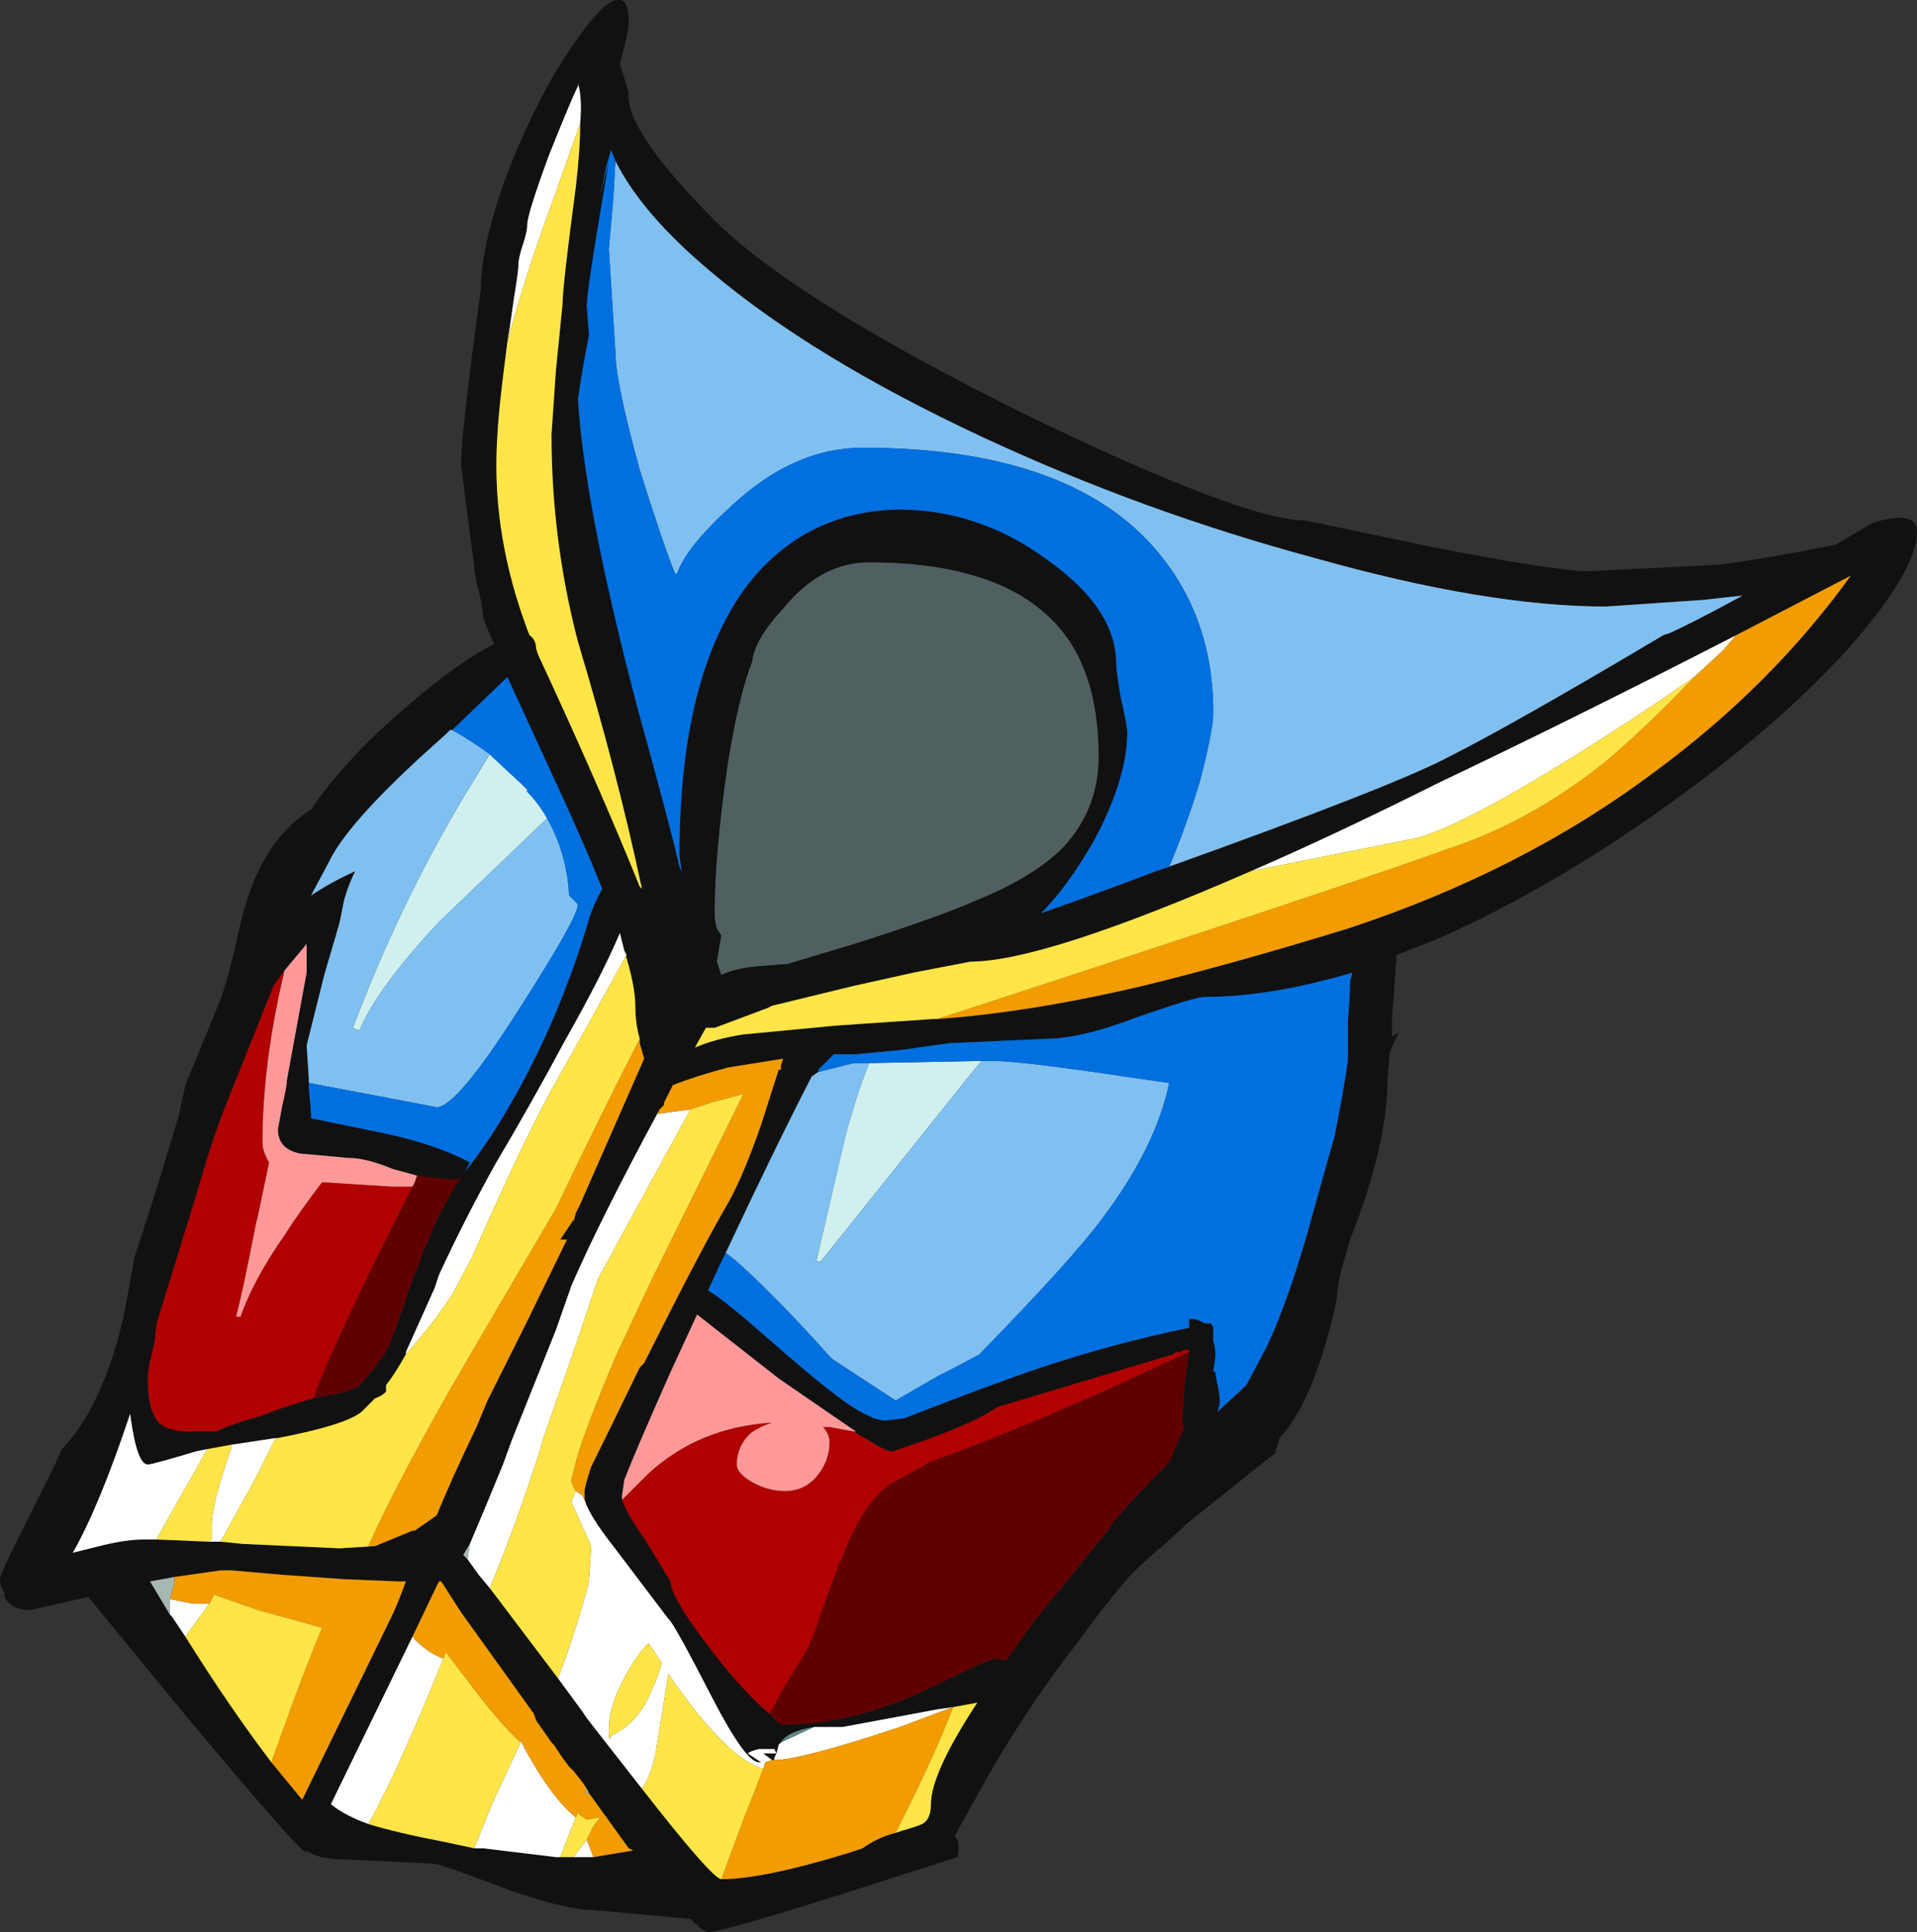 <?xml version="1.0" encoding="UTF-8" standalone="no"?>
<svg xmlns:ffdec="https://www.free-decompiler.com/flash" xmlns:xlink="http://www.w3.org/1999/xlink" ffdec:objectType="shape" height="43.8px" width="43.45px" xmlns="http://www.w3.org/2000/svg">
  <rect width="100%" height="100%" fill="#333333" stroke="none"/>
  <g transform="matrix(1.0, 0.0, 0.0, 1.0, 21.85, 24.7)">
    <path d="M10.6 -12.3 Q13.45 -11.75 14.15 -11.75 L17.15 -11.9 Q18.25 -12.05 19.75 -12.35 L20.6 -12.85 Q21.6 -13.15 21.6 -12.65 21.6 -11.75 20.0 -9.95 18.4 -8.2 15.95 -6.45 13.3 -4.55 10.7 -3.4 L9.8 -3.05 9.8 -2.95 9.7 -1.6 9.7 -1.2 9.85 -1.3 9.65 -0.85 9.6 -0.25 Q9.6 1.25 8.75 3.4 L8.65 3.75 Q8.45 4.4 8.45 4.75 7.95 7.05 7.15 7.9 L7.05 8.25 6.85 8.4 5.1 9.8 4.5 10.35 Q3.95 10.8 3.65 11.15 3.1 11.8 2.6 12.5 1.5 13.9 0.55 15.55 L-0.2 16.9 -0.2 16.95 -0.15 17.0 Q-0.1 17.2 -0.15 17.4 L-2.8 18.25 Q-5.5 19.1 -5.8 19.1 -5.9 19.1 -6.2 18.8 L-8.4 18.6 Q-9.0 18.6 -10.3 18.15 -11.75 17.6 -12.0 17.55 L-14.05 17.45 Q-14.65 17.45 -14.9 17.25 L-14.9 17.3 Q-15.05 17.3 -17.8 14.0 L-19.85 11.5 -21.15 11.8 Q-21.6 11.8 -21.75 11.5 L-21.75 11.4 Q-21.85 11.25 -21.85 11.1 -21.85 11.0 -21.5 10.3 L-20.65 8.6 -20.45 8.15 Q-19.9 7.6 -19.5 6.6 -19.2 5.9 -19.0 4.9 L-18.8 3.8 -18.3 2.25 -17.8 0.6 -17.65 -0.1 -16.95 -1.8 Q-16.75 -2.25 -16.55 -3.1 -16.35 -4.05 -16.2 -4.45 -15.75 -5.75 -14.8 -6.35 L-14.55 -6.7 Q-13.75 -7.75 -12.55 -8.75 -11.45 -9.7 -10.65 -10.1 -10.9 -10.65 -10.9 -10.75 -10.9 -10.9 -11.0 -11.3 -11.1 -11.7 -11.1 -11.85 L-11.4 -14.15 Q-11.4 -14.9 -10.95 -18.15 -10.95 -19.05 -10.45 -20.5 -10.0 -21.75 -9.3 -23.0 -8.6 -24.15 -8.15 -24.55 -7.6 -25.0 -7.6 -24.2 -7.6 -24.0 -7.75 -23.45 L-7.8 -23.25 -7.6 -22.6 Q-7.7 -21.75 -5.6 -19.65 -3.75 -17.85 1.4 -15.3 6.35 -12.9 7.75 -12.9 L10.6 -12.3 M-7.9 -21.05 L-8.0 -21.3 -8.1 -20.95 -8.25 -20.25 -8.05 -21.05 -8.3 -19.55 Q-8.55 -18.05 -8.55 -17.75 L-8.5 -17.1 Q-8.65 -16.35 -8.75 -15.65 -8.6 -13.2 -7.4 -8.65 -6.6 -5.75 -6.45 -5.05 L-6.4 -4.95 -6.45 -5.3 Q-6.45 -9.4 -4.9 -11.45 -3.6 -13.1 -1.5 -13.15 0.35 -13.15 1.9 -12.0 3.45 -10.9 3.45 -9.65 3.45 -9.5 3.55 -8.9 3.7 -8.25 3.7 -8.1 3.7 -7.05 2.95 -5.65 2.35 -4.6 1.75 -4.0 2.9 -4.4 4.35 -4.95 L4.5 -5.0 Q9.8 -6.9 11.0 -7.55 12.4 -8.25 15.85 -10.3 L16.0 -10.35 Q16.55 -10.6 17.65 -11.2 L16.75 -11.1 14.55 -10.95 Q11.85 -10.95 7.95 -12.05 4.05 -13.1 0.4 -14.8 -3.45 -16.6 -5.75 -18.55 -7.3 -19.85 -7.9 -21.05 M2.4 -10.15 Q1.2 -11.95 -2.15 -11.95 -3.25 -11.95 -4.1 -10.9 -4.75 -10.2 -4.8 -9.7 -5.1 -8.95 -5.35 -7.4 -5.65 -5.35 -5.65 -4.0 -5.65 -3.8 -5.6 -3.65 L-5.5 -3.5 -5.6 -2.9 -5.5 -2.6 Q-5.2 -2.75 -4.65 -2.8 L-4.0 -2.85 -2.5 -3.3 Q-0.6 -3.9 0.3 -4.3 1.65 -4.85 2.3 -5.55 3.05 -6.4 3.05 -7.55 3.05 -9.15 2.4 -10.15 M-3.3 -0.4 L-3.45 -0.3 Q-4.3 1.35 -5.4 3.7 L-5.5 3.9 -5.8 4.55 Q-5.4 4.8 -4.55 5.55 -3.35 6.6 -3.0 6.85 -2.5 7.25 -2.15 7.4 L-2.05 7.45 -1.85 7.5 -1.75 7.5 -1.35 7.45 Q0.7 6.65 1.75 6.3 3.4 5.75 5.1 5.4 L5.1 5.2 5.15 5.2 Q5.3 5.2 5.45 5.3 L5.6 5.3 5.65 5.4 5.65 5.7 Q5.7 5.85 5.7 6.05 L5.65 6.4 5.7 6.4 Q5.7 6.5 5.75 6.7 5.8 6.95 5.8 7.1 L5.75 7.3 6.4 6.7 6.85 5.85 Q7.4 4.7 7.95 2.65 L8.4 1.05 Q8.6 0.05 8.7 -0.65 L8.7 -1.55 Q8.75 -2.15 8.75 -2.45 L8.8 -2.65 Q6.95 -2.1 5.45 -2.1 5.25 -2.1 3.95 -1.65 2.65 -1.15 1.85 -1.15 L-0.35 -1.05 -1.4 -0.9 -2.45 -0.8 -2.95 -0.8 Q-3.0 -0.75 -3.3 -0.45 L-3.3 -0.4 M17.5 -10.3 Q13.9 -8.45 10.75 -6.95 8.35 -5.75 6.5 -4.95 1.8 -2.9 0.15 -2.9 L-1.15 -2.65 -2.5 -2.35 -4.35 -1.9 -4.45 -1.85 -5.65 -1.4 -5.85 -1.4 -6.1 -0.95 Q-5.65 -1.15 -5.0 -1.25 L-2.9 -1.45 -0.7 -1.6 -0.6 -1.6 Q1.5 -1.75 4.05 -2.35 6.1 -2.85 8.7 -3.65 12.65 -4.95 15.65 -7.2 18.3 -9.15 20.1 -11.65 L17.5 -10.3 M5.1 5.95 L5.1 5.9 5.0 5.9 4.9 5.95 4.8 5.95 4.75 6.0 0.75 7.2 Q0.2 7.6 -1.6 8.2 L-1.65 8.2 Q-1.75 8.2 -2.0 8.05 L-2.5 7.75 -2.45 7.75 -2.6 7.65 -4.2 6.55 -6.05 5.1 -6.65 6.4 Q-7.45 8.2 -7.7 8.85 L-7.75 9.2 -7.75 9.3 Q-7.65 9.6 -7.2 10.25 L-6.65 11.15 Q-6.65 11.55 -5.5 13.0 -4.8 13.85 -4.4 14.15 -4.2 14.4 -4.1 14.4 -2.6 14.4 -0.95 13.65 L0.1 13.15 Q0.6 12.9 0.75 12.9 L0.95 12.95 1.2 12.6 1.55 12.1 3.3 9.95 3.35 9.85 Q3.85 9.25 4.65 8.45 L4.95 7.75 5.0 7.7 Q4.95 7.65 4.95 7.5 L5.0 6.7 5.1 5.95 M-8.7 -21.9 Q-8.65 -22.5 -8.75 -22.8 L-8.75 -22.75 Q-8.9 -22.45 -9.4 -21.2 -9.9 -19.85 -9.9 -19.6 -9.9 -19.45 -10.0 -19.15 -10.1 -18.85 -10.1 -18.7 -10.1 -18.55 -10.2 -17.95 L-10.3 -17.25 -10.35 -16.95 -10.45 -16.15 Q-10.6 -14.95 -10.6 -14.15 -10.6 -12.25 -9.85 -10.3 -9.7 -10.2 -9.7 -10.0 L-9.65 -9.85 Q-8.3 -6.95 -7.35 -4.6 L-7.3 -4.55 Q-7.85 -7.15 -8.75 -10.15 -9.35 -12.45 -9.35 -14.85 L-9.25 -16.3 -9.1 -17.8 Q-9.1 -18.2 -8.8 -20.45 -8.7 -21.3 -8.7 -21.9 M-11.6 -8.15 L-11.65 -8.15 -11.75 -8.05 -12.25 -7.6 Q-14.0 -6.0 -14.4 -5.15 L-14.8 -4.4 Q-14.35 -4.7 -13.8 -4.95 -13.95 -4.65 -14.05 -4.3 L-14.15 -3.8 -14.25 -3.45 -14.5 -2.6 -14.9 -1.0 -14.85 -0.25 -14.85 -0.05 -14.8 0.55 -14.8 0.65 -13.1 1.0 Q-11.95 1.25 -11.2 1.65 L-11.3 1.85 Q-10.7 1.1 -10.15 0.1 -9.65 -0.8 -9.25 -1.75 -8.8 -2.85 -8.55 -3.7 -8.45 -4.1 -8.2 -4.55 -8.6 -5.55 -9.2 -6.85 L-10.35 -9.35 -11.6 -8.15 M-15.4 -2.7 L-15.65 -2.35 -16.75 0.4 Q-17.0 1.0 -17.45 2.55 L-18.3 5.3 -18.35 5.75 Q-18.5 6.35 -18.5 6.5 -18.5 7.15 -18.35 7.4 -18.2 7.75 -17.55 7.75 L-16.95 7.75 Q-16.5 7.55 -15.95 7.4 -15.3 7.15 -14.75 7.0 L-14.0 6.85 -13.9 6.8 -13.75 6.75 Q-13.35 6.35 -13.05 5.85 -12.95 5.65 -12.5 4.3 L-12.35 3.95 Q-11.95 2.8 -11.4 2.0 L-11.55 2.05 -12.4 1.95 -12.95 1.8 Q-13.55 1.55 -13.95 1.55 L-15.05 1.45 Q-15.55 1.35 -15.55 0.9 L-15.45 0.35 Q-15.35 -0.05 -15.35 -0.2 L-14.9 -2.65 -14.9 -3.3 -15.4 -2.7 M-12.65 6.0 Q-12.9 6.45 -13.1 6.7 L-13.1 6.85 Q-13.2 6.95 -13.35 7.0 L-13.65 7.3 Q-14.0 7.6 -15.55 7.9 L-15.6 7.9 -16.6 8.05 -17.15 8.15 -17.4 8.2 Q-18.4 8.5 -18.5 8.5 -18.75 8.5 -18.9 7.35 -19.6 9.45 -20.2 10.5 L-19.6 10.35 Q-19.0 10.2 -18.6 10.2 L-18.3 10.2 -17.1 10.25 -16.85 10.25 -16.35 10.3 -14.15 10.4 -13.35 10.35 -12.5 10.0 -12.45 10.0 -11.95 9.65 Q-11.65 8.9 -11.05 7.65 L-10.8 7.05 -9.9 5.25 -9.0 3.4 -9.15 3.4 -8.85 2.95 -8.85 3.0 -8.8 2.8 -8.7 2.6 -7.25 -0.7 -7.35 -1.05 -7.35 -1.15 Q-7.45 -1.5 -7.45 -1.9 -7.45 -2.35 -7.7 -3.15 L-7.8 -3.55 Q-8.2 -2.6 -9.05 -1.1 -9.8 0.3 -10.6 1.65 -11.3 2.9 -11.9 4.2 L-12.0 4.5 -12.65 5.95 -12.65 6.0 M-8.6 9.3 L-8.6 9.1 Q-8.6 9.0 -8.45 8.55 -8.1 7.85 -7.35 6.3 L-7.25 6.2 Q-6.05 3.8 -5.45 2.75 -5.05 2.1 -4.6 0.8 L-4.2 -0.45 -4.15 -0.45 -4.15 -0.55 -4.1 -0.7 -5.35 -0.5 Q-6.1 -0.3 -6.6 -0.1 L-6.8 0.3 -6.8 0.35 -6.9 0.45 Q-8.25 2.95 -8.9 4.45 L-9.25 5.45 -10.25 7.95 -10.45 8.5 Q-10.9 9.6 -11.2 10.3 L-11.35 10.55 -11.25 10.65 -11.0 11.0 -10.75 11.3 -9.2 13.35 -8.65 14.1 -8.55 14.25 -7.3 15.85 Q-5.7 17.9 -5.5 17.9 -4.55 17.9 -2.6 17.3 L-2.3 17.2 Q-1.95 16.95 -1.55 16.85 L-1.4 16.8 Q-1.05 16.7 -0.95 16.65 -0.75 16.55 -0.75 16.2 -0.75 15.5 0.3 13.9 L-0.25 14.0 -0.6 14.05 -2.75 14.45 -3.4 14.45 Q-4.0 14.55 -4.15 14.8 L-4.2 14.85 -4.25 15.05 -4.3 14.95 -4.65 14.95 Q-4.85 15.0 -4.9 15.05 L-4.6 15.25 -4.65 15.25 Q-4.95 15.25 -5.7 13.8 -6.6 12.05 -6.7 12.0 L-7.95 10.35 Q-8.5 9.65 -8.6 9.3 M-17.9 11.05 L-18.45 11.15 -18.0 11.9 -17.95 11.95 -17.65 12.4 Q-16.65 14.0 -15.7 15.25 L-15.0 16.1 -13.0 12.0 Q-12.85 11.7 -12.65 11.15 L-12.85 11.15 -14.05 11.1 -15.45 11.0 -16.6 10.9 -16.85 10.9 -17.9 11.05 M-8.55 15.85 L-8.65 15.7 -8.85 15.45 -8.95 15.35 -9.1 15.15 -9.3 14.85 -9.35 14.8 -9.7 14.3 -9.75 14.15 -11.4 11.85 -11.85 11.15 -11.9 11.15 -11.95 11.25 -12.5 12.4 -14.35 16.2 Q-14.05 16.45 -13.5 16.65 -12.85 16.85 -11.8 17.05 L-11.1 17.2 -10.9 17.2 -9.25 17.4 -8.85 17.4 -8.4 17.4 -7.5 17.25 -7.6 17.2 -8.5 15.95 -8.55 15.85 M-4.25 15.05 L-4.3 15.15 -4.3 15.2 -4.35 15.2 -4.55 15.05 -4.25 15.05" fill="#111111" fill-rule="evenodd" stroke="none"/>
    <path d="M-11.25 10.65 L-11.35 10.55 -11.2 10.3 -11.25 10.65 M-17.9 11.05 L-17.9 11.2 -18.0 11.55 -18.0 11.9 -18.45 11.15 -17.9 11.05 M-8.5 15.95 L-8.6 15.95 -8.55 15.85 -8.5 15.95" fill="#a7b7b4" fill-rule="evenodd" stroke="none"/>
    <path d="M16.55 -9.35 L15.6 -8.7 Q11.6 -6.05 10.25 -5.7 L6.5 -4.95 Q8.35 -5.75 10.75 -6.95 13.9 -8.45 17.5 -10.3 L17.2 -9.95 16.55 -9.35 M-10.35 -16.95 L-10.3 -17.25 -10.2 -17.95 Q-10.1 -18.55 -10.1 -18.7 -10.1 -18.85 -10.0 -19.15 -9.9 -19.45 -9.9 -19.6 -9.9 -19.85 -9.4 -21.2 -8.9 -22.45 -8.75 -22.75 L-8.75 -22.8 Q-8.65 -22.5 -8.7 -21.9 L-9.3 -20.2 Q-9.95 -18.45 -10.35 -16.95 M-7.7 -3.15 L-7.65 -3.05 Q-8.5 -1.5 -9.4 0.1 -10.05 1.3 -11.15 3.8 L-11.6 4.65 Q-12.1 5.4 -12.65 6.0 L-12.65 5.95 -12.0 4.5 -11.9 4.2 Q-11.3 2.9 -10.6 1.65 -9.8 0.3 -9.05 -1.1 -8.2 -2.6 -7.8 -3.55 L-7.7 -3.15 M-15.6 7.9 L-16.05 8.8 -16.85 10.25 -17.1 10.25 -17.05 10.2 Q-17.05 10.1 -17.05 9.85 -17.05 9.4 -16.6 8.1 L-16.6 8.05 -15.6 7.9 M-8.6 9.3 Q-8.5 9.65 -7.95 10.35 L-6.7 12.0 Q-6.6 12.05 -5.7 13.8 -4.95 15.25 -4.65 15.25 L-4.6 15.25 -4.9 15.05 Q-4.85 15.0 -4.65 14.95 L-4.3 14.95 -4.25 15.05 -4.2 14.85 -4.15 14.8 -3.4 14.45 -2.75 14.45 -0.6 14.05 -0.25 14.0 -1.45 14.45 Q-3.7 15.2 -4.3 15.2 L-4.35 15.2 -4.5 15.25 -4.55 15.4 Q-5.4 15.15 -6.7 13.25 L-6.95 14.8 Q-7.05 15.5 -7.3 15.85 L-8.55 14.25 -8.65 14.1 -9.2 13.35 -9.0 12.8 Q-8.55 11.45 -8.5 11.1 L-8.45 10.35 -8.9 9.35 -8.8 9.1 -8.65 9.2 -8.6 9.3 M-10.75 11.3 L-11.0 11.0 -11.25 10.65 -11.2 10.3 Q-10.9 9.6 -10.45 8.5 L-10.25 7.95 -9.25 5.45 -8.9 4.45 Q-8.25 2.95 -6.9 0.45 L-6.95 0.55 -6.2 0.45 -8.3 4.3 -8.75 5.65 -9.55 7.95 -9.6 8.15 Q-10.2 10.0 -10.75 11.3 M-6.85 13.0 L-7.15 12.55 Q-7.4 12.8 -7.65 13.25 -8.05 13.95 -8.05 14.5 -8.05 14.85 -8.0 14.65 -7.35 14.35 -7.05 13.55 -6.95 13.35 -6.85 13.0 M-18.3 10.2 L-18.6 10.2 Q-19.0 10.2 -19.6 10.35 L-20.2 10.5 Q-19.6 9.45 -18.9 7.35 -18.75 8.5 -18.5 8.5 -18.4 8.5 -17.4 8.2 L-17.15 8.15 -18.25 10.1 -18.3 10.2 M-18.0 11.9 L-18.0 11.55 -17.5 11.65 -17.1 11.65 -17.65 12.4 -17.95 11.95 -18.0 11.9 M-12.5 12.4 Q-12.2 12.75 -11.8 12.9 -12.85 15.5 -13.5 16.65 -14.05 16.45 -14.35 16.2 L-12.5 12.4 M-10.05 14.8 L-10.05 14.75 -9.95 14.95 Q-9.35 16.05 -8.8 16.5 -9.0 17.0 -9.15 17.4 L-9.25 17.4 -10.9 17.2 -11.1 17.2 -10.7 16.2 -10.05 14.8 M-8.55 17.0 L-8.4 17.4 -8.85 17.4 -8.55 17.0 M-4.25 15.05 L-4.55 15.05 -4.35 15.2 -4.3 15.2 -4.3 15.15 -4.25 15.05" fill="#ffffff" fill-rule="evenodd" stroke="none"/>
    <path d="M-4.15 14.8 Q-4.0 14.55 -3.4 14.45 L-4.15 14.8" fill="#5f8987" fill-rule="evenodd" stroke="none"/>
    <path d="M2.4 -10.15 Q3.05 -9.15 3.05 -7.55 3.05 -6.4 2.3 -5.55 1.65 -4.85 0.3 -4.3 -0.6 -3.9 -2.5 -3.3 L-4.0 -2.85 -4.65 -2.8 Q-5.2 -2.75 -5.5 -2.6 L-5.6 -2.9 -5.5 -3.5 -5.6 -3.65 Q-5.65 -3.8 -5.65 -4.0 -5.65 -5.35 -5.35 -7.4 -5.1 -8.95 -4.8 -9.7 -4.75 -10.2 -4.1 -10.9 -3.25 -11.95 -2.15 -11.95 1.2 -11.95 2.4 -10.15" fill="#506060" fill-rule="evenodd" stroke="none"/>
    <path d="M0.4 -0.65 L0.15 -0.35 -3.25 3.9 -3.35 3.9 -2.7 1.1 Q-2.45 0.15 -2.15 -0.6 L0.4 -0.65 M-9.45 -6.15 L-11.9 -3.8 Q-13.3 -2.3 -13.7 -1.35 L-13.75 -1.35 -13.85 -1.4 Q-12.8 -4.2 -11.3 -6.7 L-10.75 -7.6 -10.7 -7.55 -10.0 -6.9 -9.9 -6.8 -9.9 -6.75 Q-9.65 -6.5 -9.45 -6.15" fill="#d0f0f0" fill-rule="evenodd" stroke="none"/>
    <path d="M4.5 -5.0 L4.65 -5.05 Q5.05 -6.0 5.35 -7.0 5.65 -8.15 5.65 -8.55 5.65 -10.8 4.25 -12.35 2.25 -14.55 -2.3 -14.55 -3.85 -14.55 -5.25 -13.25 -6.3 -12.3 -6.5 -11.7 L-6.55 -11.7 Q-6.8 -12.3 -7.35 -14.05 -7.9 -16.05 -7.9 -16.7 L-8.05 -19.05 -7.95 -20.2 -7.9 -21.05 Q-7.3 -19.85 -5.75 -18.55 -3.45 -16.6 0.4 -14.8 4.05 -13.1 7.95 -12.05 11.85 -10.95 14.55 -10.95 L16.75 -11.1 17.65 -11.2 Q16.55 -10.6 16.0 -10.35 L15.85 -10.3 Q12.4 -8.25 11.0 -7.55 9.8 -6.9 4.5 -5.0 M0.4 -0.65 L0.65 -0.65 Q1.3 -0.65 3.95 -0.25 L4.65 -0.15 Q4.35 1.3 3.15 2.9 2.45 3.85 0.35 6.0 L0.45 5.95 Q-0.1 6.25 -0.6 6.5 L-1.55 7.05 -3.0 6.1 Q-4.25 4.7 -5.15 3.9 L-5.4 3.7 Q-4.3 1.35 -3.45 -0.3 L-3.3 -0.4 -2.5 -0.6 -2.15 -0.6 Q-2.45 0.15 -2.7 1.1 L-3.35 3.9 -3.25 3.9 0.15 -0.35 0.4 -0.65 M-14.85 -0.05 L-14.85 -0.25 -14.9 -1.0 -14.5 -2.6 -14.25 -3.45 -14.15 -3.8 -14.05 -4.3 Q-13.95 -4.65 -13.8 -4.95 -14.35 -4.7 -14.8 -4.4 L-14.4 -5.15 Q-14.0 -6.0 -12.25 -7.6 L-11.75 -8.05 -11.65 -8.15 -11.6 -8.15 Q-11.15 -7.9 -10.75 -7.6 L-11.3 -6.7 Q-12.8 -4.2 -13.85 -1.4 L-13.75 -1.35 -13.7 -1.35 Q-13.3 -2.3 -11.9 -3.8 L-9.45 -6.15 Q-9.0 -5.35 -8.95 -4.4 L-8.75 -4.2 Q-8.75 -3.9 -10.1 -1.8 -11.5 0.4 -11.95 0.4 L-14.85 -0.15 -14.85 -0.05" fill="#80c0f0" fill-rule="evenodd" stroke="none"/>
    <path d="M4.5 -5.0 L4.35 -4.95 Q2.9 -4.4 1.75 -4.0 2.35 -4.6 2.95 -5.65 3.7 -7.05 3.7 -8.1 3.7 -8.25 3.55 -8.9 3.45 -9.5 3.45 -9.65 3.45 -10.9 1.9 -12.0 0.35 -13.15 -1.5 -13.15 -3.6 -13.1 -4.9 -11.45 -6.45 -9.4 -6.45 -5.3 L-6.4 -4.95 -6.45 -5.05 Q-6.6 -5.75 -7.4 -8.65 -8.6 -13.2 -8.75 -15.65 -8.65 -16.35 -8.5 -17.1 L-8.55 -17.75 Q-8.55 -18.05 -8.3 -19.55 L-8.05 -21.05 -8.25 -20.25 -8.1 -20.95 -8.0 -21.3 -7.9 -21.05 -7.95 -20.2 -8.05 -19.05 -7.9 -16.7 Q-7.9 -16.05 -7.35 -14.05 -6.8 -12.3 -6.55 -11.7 L-6.5 -11.7 Q-6.3 -12.3 -5.25 -13.25 -3.85 -14.55 -2.3 -14.55 2.25 -14.55 4.25 -12.35 5.65 -10.8 5.65 -8.55 5.65 -8.15 5.35 -7.0 5.05 -6.0 4.65 -5.05 L4.5 -5.0 M-5.4 3.7 L-5.15 3.9 Q-4.25 4.7 -3.0 6.1 L-1.55 7.05 -0.6 6.5 Q-0.1 6.25 0.45 5.95 L0.35 6.0 Q2.45 3.85 3.15 2.9 4.35 1.3 4.65 -0.15 L3.95 -0.25 Q1.3 -0.65 0.65 -0.65 L0.4 -0.65 -2.15 -0.6 -2.5 -0.6 -3.3 -0.4 -3.3 -0.45 Q-3.0 -0.75 -2.95 -0.8 L-2.45 -0.8 -1.4 -0.9 -0.35 -1.05 1.85 -1.15 Q2.65 -1.15 3.95 -1.65 5.25 -2.1 5.45 -2.1 6.95 -2.1 8.8 -2.65 L8.75 -2.45 Q8.75 -2.15 8.7 -1.55 L8.7 -0.65 Q8.6 0.05 8.4 1.05 L7.95 2.65 Q7.4 4.7 6.85 5.85 L6.4 6.7 5.75 7.3 5.8 7.1 Q5.8 6.95 5.75 6.7 5.7 6.5 5.7 6.4 L5.65 6.4 5.7 6.05 Q5.7 5.85 5.65 5.7 L5.65 5.4 5.6 5.3 5.45 5.3 Q5.3 5.2 5.15 5.2 L5.1 5.2 5.1 5.4 Q3.4 5.75 1.75 6.3 0.7 6.65 -1.35 7.45 L-1.75 7.5 -1.85 7.5 -2.05 7.45 -2.15 7.4 Q-2.5 7.25 -3.0 6.85 -3.35 6.6 -4.55 5.55 -5.4 4.8 -5.8 4.55 L-5.5 3.9 -5.4 3.7 M-11.6 -8.15 L-10.35 -9.35 -9.2 -6.85 Q-8.6 -5.55 -8.2 -4.55 -8.45 -4.1 -8.55 -3.7 -8.8 -2.85 -9.25 -1.75 -9.65 -0.8 -10.15 0.1 -10.7 1.1 -11.3 1.85 L-11.2 1.65 Q-11.95 1.25 -13.1 1.0 L-14.8 0.65 -14.8 0.55 -14.85 -0.05 -14.85 -0.15 -11.95 0.4 Q-11.5 0.4 -10.1 -1.8 -8.75 -3.9 -8.75 -4.2 L-8.95 -4.4 Q-9.0 -5.35 -9.45 -6.15 -9.65 -6.5 -9.9 -6.75 L-9.9 -6.8 -10.0 -6.9 -10.7 -7.55 -10.75 -7.6 Q-11.15 -7.9 -11.6 -8.15" fill="#0070e0" fill-rule="evenodd" stroke="none"/>
    <path d="M-2.5 7.75 L-2.0 8.05 Q-1.75 8.2 -1.65 8.2 L-1.6 8.2 Q0.2 7.6 0.75 7.2 L4.75 6.0 4.8 5.95 4.9 5.95 5.0 5.9 5.1 5.9 5.1 5.95 3.15 6.85 Q0.65 7.95 -0.8 8.45 L-0.95 8.55 -1.6 8.9 Q-2.3 9.35 -2.75 10.6 L-2.85 10.8 -3.25 11.9 Q-3.45 12.55 -3.7 12.95 -3.95 13.3 -4.4 14.15 -4.8 13.85 -5.5 13.0 -6.65 11.55 -6.65 11.15 L-7.2 10.25 Q-7.65 9.6 -7.75 9.3 L-7.15 8.7 Q-6.0 7.65 -4.35 7.55 -4.65 7.65 -4.85 7.8 -5.15 8.1 -5.15 8.5 -5.15 8.7 -4.8 8.9 -4.45 9.1 -4.05 9.1 -3.55 9.1 -3.25 8.65 -3.05 8.35 -3.05 8.0 -3.05 7.8 -3.2 7.65 L-3.05 7.65 -2.5 7.75 M-14.75 7.0 Q-15.3 7.15 -15.95 7.4 -16.5 7.55 -16.95 7.75 L-17.55 7.75 Q-18.2 7.75 -18.35 7.4 -18.5 7.15 -18.5 6.5 -18.5 6.35 -18.35 5.75 L-18.3 5.3 -17.45 2.55 Q-17.0 1.0 -16.75 0.4 L-15.65 -2.35 -15.4 -2.7 Q-15.9 -0.6 -15.9 1.2 -15.9 1.4 -15.75 1.65 L-16.0 2.85 -16.05 3.05 Q-16.35 4.6 -16.5 5.15 L-16.4 5.15 Q-16.1 4.3 -15.4 3.3 -15.05 2.75 -14.55 2.1 L-12.95 2.2 -12.5 2.2 -12.45 2.1 -13.4 4.0 -13.95 5.15 Q-14.55 6.45 -14.75 7.0" fill="#b00000" fill-rule="evenodd" stroke="none"/>
    <path d="M-4.4 14.15 Q-3.95 13.3 -3.7 12.95 -3.45 12.55 -3.25 11.9 L-2.85 10.8 -2.75 10.6 Q-2.3 9.35 -1.6 8.9 L-0.95 8.55 -0.8 8.45 Q0.65 7.95 3.15 6.85 L5.1 5.95 5.0 6.7 4.95 7.5 Q4.95 7.65 5.0 7.7 L4.95 7.75 4.65 8.45 Q3.85 9.25 3.35 9.85 L3.3 9.95 1.55 12.1 1.2 12.6 0.95 12.95 0.75 12.9 Q0.6 12.9 0.1 13.15 L-0.95 13.65 Q-2.6 14.4 -4.1 14.4 -4.2 14.4 -4.4 14.15 M-14.75 7.0 Q-14.55 6.45 -13.95 5.15 L-13.4 4.0 -12.45 2.1 -12.4 1.95 -11.55 2.05 -11.4 2.0 Q-11.95 2.8 -12.35 3.95 L-12.5 4.3 Q-12.95 5.65 -13.05 5.85 -13.35 6.35 -13.75 6.75 L-13.9 6.8 -14.0 6.85 -14.75 7.0" fill="#600000" fill-rule="evenodd" stroke="none"/>
    <path d="M-2.5 7.75 L-3.05 7.65 -3.2 7.65 Q-3.05 7.8 -3.05 8.0 -3.05 8.35 -3.25 8.65 -3.55 9.1 -4.05 9.1 -4.45 9.1 -4.8 8.9 -5.15 8.7 -5.15 8.5 -5.15 8.1 -4.85 7.8 -4.65 7.65 -4.35 7.55 -6.0 7.65 -7.15 8.7 L-7.75 9.3 -7.75 9.2 -7.7 8.85 Q-7.45 8.2 -6.65 6.4 L-6.05 5.1 -4.2 6.55 -2.6 7.65 -2.45 7.75 -2.5 7.75 M-12.45 2.1 L-12.5 2.2 -12.95 2.2 -14.55 2.1 Q-15.05 2.75 -15.4 3.3 -16.1 4.3 -16.4 5.15 L-16.5 5.15 Q-16.35 4.6 -16.05 3.05 L-16.0 2.85 -15.75 1.65 Q-15.9 1.4 -15.9 1.2 -15.9 -0.6 -15.4 -2.7 L-14.9 -3.3 -14.9 -2.65 -15.35 -0.2 Q-15.35 -0.05 -15.45 0.35 L-15.55 0.9 Q-15.55 1.35 -15.05 1.45 L-13.95 1.55 Q-13.55 1.55 -12.95 1.8 L-12.4 1.95 -12.45 2.1" fill="#ff9999" fill-rule="evenodd" stroke="none"/>
    <path d="M16.55 -9.35 L17.2 -9.95 17.5 -10.3 20.1 -11.65 Q18.3 -9.15 15.65 -7.2 12.65 -4.95 8.7 -3.65 6.1 -2.85 4.05 -2.35 1.5 -1.75 -0.6 -1.6 8.9 -4.7 10.95 -5.45 12.8 -6.05 14.5 -7.4 15.4 -8.15 16.55 -9.35 M-13.35 10.35 L-13.5 10.35 Q-12.95 9.1 -11.65 6.8 L-10.6 5.0 -9.25 2.7 Q-8.2 0.5 -7.35 -1.15 L-7.35 -1.05 -7.25 -0.7 -8.7 2.6 -8.8 2.8 -8.85 3.0 -8.85 2.95 -9.15 3.4 -9.0 3.4 -9.9 5.25 -10.8 7.05 -11.05 7.65 Q-11.65 8.9 -11.95 9.65 L-12.45 10.0 -12.5 10.0 -13.35 10.35 M-6.9 0.45 L-6.8 0.35 -6.8 0.3 -6.6 -0.1 Q-6.1 -0.3 -5.35 -0.5 L-4.1 -0.7 -4.15 -0.55 -4.15 -0.45 -4.2 -0.45 -4.6 0.8 Q-5.05 2.1 -5.45 2.75 -6.05 3.8 -7.25 6.2 L-7.35 6.3 Q-8.1 7.85 -8.45 8.55 -8.6 9.0 -8.6 9.1 L-8.6 9.3 -8.65 9.2 -8.8 9.1 Q-8.9 8.95 -8.9 8.85 L-8.8 8.45 Q-8.6 7.7 -7.85 5.95 L-7.05 4.25 -5.0 0.1 -5.75 0.3 -6.2 0.45 -6.95 0.55 -6.9 0.45 M-1.55 16.85 Q-1.95 16.95 -2.3 17.2 L-2.6 17.3 Q-4.55 17.9 -5.5 17.9 L-5.0 16.55 -4.55 15.4 -4.5 15.25 -4.35 15.2 -4.3 15.2 Q-3.7 15.2 -1.45 14.45 L-0.25 14.0 Q-0.5 14.7 -1.2 16.15 L-1.55 16.85 M-18.0 11.55 L-17.9 11.2 -17.9 11.05 -16.85 10.9 -16.6 10.9 -15.45 11.0 -14.05 11.1 -12.85 11.15 -12.65 11.15 Q-12.85 11.7 -13.0 12.0 L-15.0 16.1 -15.7 15.25 -15.25 14.0 Q-14.9 13.05 -14.55 12.2 L-16.0 11.8 -17.0 11.45 -17.1 11.65 -17.5 11.65 -18.0 11.55 M-12.5 12.4 L-11.95 11.25 -11.9 11.15 -11.85 11.15 -11.4 11.85 -9.75 14.15 -9.7 14.3 -9.35 14.8 -9.3 14.85 -9.1 15.15 -8.95 15.35 -8.85 15.45 -8.65 15.7 -8.55 15.85 -8.6 15.95 -8.5 15.95 -7.6 17.2 -7.5 17.25 -8.4 17.4 -8.55 17.0 -8.4 16.7 -8.25 16.5 -8.55 16.55 -8.7 16.45 -8.75 16.4 -8.8 16.5 Q-9.35 16.05 -9.95 14.95 L-10.05 14.75 -10.05 14.8 Q-10.55 14.35 -11.25 13.4 L-11.75 12.75 -11.8 12.9 Q-12.2 12.75 -12.5 12.4" fill="#f29c00" fill-rule="evenodd" stroke="none"/>
    <path d="M6.5 -4.95 L10.25 -5.7 Q11.6 -6.05 15.6 -8.7 L16.55 -9.35 Q15.4 -8.15 14.5 -7.4 12.8 -6.05 10.95 -5.45 8.9 -4.7 -0.6 -1.6 L-0.7 -1.6 -2.9 -1.45 -5.0 -1.25 Q-5.65 -1.15 -6.1 -0.95 L-5.85 -1.4 -5.65 -1.4 -4.45 -1.85 -4.35 -1.9 -2.5 -2.35 -1.15 -2.65 0.15 -2.9 Q1.8 -2.9 6.5 -4.95 M-10.35 -16.95 Q-9.95 -18.45 -9.3 -20.2 L-8.7 -21.9 Q-8.7 -21.3 -8.8 -20.45 -9.1 -18.2 -9.1 -17.8 L-9.25 -16.3 -9.35 -14.85 Q-9.35 -12.45 -8.75 -10.15 -7.85 -7.15 -7.3 -4.55 L-7.35 -4.6 Q-8.3 -6.95 -9.65 -9.85 L-9.7 -10.0 Q-9.7 -10.2 -9.85 -10.3 -10.6 -12.25 -10.6 -14.15 -10.6 -14.95 -10.45 -16.15 L-10.35 -16.95 M-12.65 6.0 Q-12.1 5.4 -11.6 4.65 L-11.15 3.8 Q-10.05 1.3 -9.4 0.1 -8.5 -1.5 -7.65 -3.05 L-7.7 -3.15 Q-7.45 -2.35 -7.45 -1.9 -7.45 -1.5 -7.35 -1.15 -8.2 0.5 -9.25 2.7 L-10.6 5.0 -11.65 6.8 Q-12.95 9.1 -13.5 10.35 L-13.35 10.35 -14.15 10.4 -16.35 10.3 -16.85 10.25 -16.05 8.8 -15.6 7.9 -15.55 7.9 Q-14.0 7.6 -13.65 7.3 L-13.35 7.0 Q-13.2 6.95 -13.1 6.85 L-13.1 6.7 Q-12.9 6.45 -12.65 6.0 M-0.25 14.0 L0.3 13.9 Q-0.75 15.5 -0.75 16.2 -0.75 16.55 -0.95 16.65 -1.05 16.7 -1.4 16.8 L-1.55 16.85 -1.2 16.15 Q-0.5 14.7 -0.25 14.0 M-5.5 17.9 Q-5.7 17.9 -7.3 15.85 -7.05 15.5 -6.95 14.8 L-6.7 13.25 Q-5.4 15.15 -4.55 15.4 L-5.0 16.55 -5.5 17.9 M-9.2 13.35 L-10.75 11.3 Q-10.2 10.0 -9.6 8.15 L-9.55 7.95 -8.75 5.65 -8.3 4.3 -6.2 0.45 -5.75 0.3 -5.0 0.1 -7.05 4.25 -7.85 5.95 Q-8.6 7.7 -8.8 8.45 L-8.9 8.85 Q-8.9 8.95 -8.8 9.1 L-8.9 9.35 -8.45 10.35 -8.5 11.1 Q-8.55 11.45 -9.0 12.8 L-9.2 13.35 M-6.85 13.0 Q-6.95 13.35 -7.05 13.55 -7.35 14.35 -8.0 14.65 -8.05 14.85 -8.05 14.5 -8.05 13.95 -7.65 13.25 -7.4 12.8 -7.15 12.55 L-6.85 13.0 M-18.3 10.2 L-18.25 10.1 -17.15 8.15 -16.6 8.05 -16.6 8.1 Q-17.05 9.4 -17.05 9.85 -17.05 10.1 -17.05 10.2 L-17.1 10.25 -18.3 10.2 M-17.1 11.65 L-17.0 11.45 -16.0 11.8 -14.55 12.2 Q-14.9 13.05 -15.25 14.0 L-15.7 15.25 Q-16.65 14.0 -17.65 12.4 L-17.1 11.65 M-11.8 12.9 L-11.75 12.75 -11.25 13.4 Q-10.55 14.35 -10.05 14.8 L-10.7 16.2 -11.1 17.2 -11.8 17.05 Q-12.85 16.85 -13.5 16.65 -12.85 15.5 -11.8 12.9 M-8.8 16.5 L-8.75 16.4 -8.7 16.45 -8.55 16.55 -8.25 16.5 -8.4 16.7 -8.55 17.0 -8.85 17.4 -9.25 17.4 -9.15 17.4 Q-9.0 17.0 -8.8 16.5" fill="#ffe547" fill-rule="evenodd" stroke="none"/>
  </g>
</svg>
